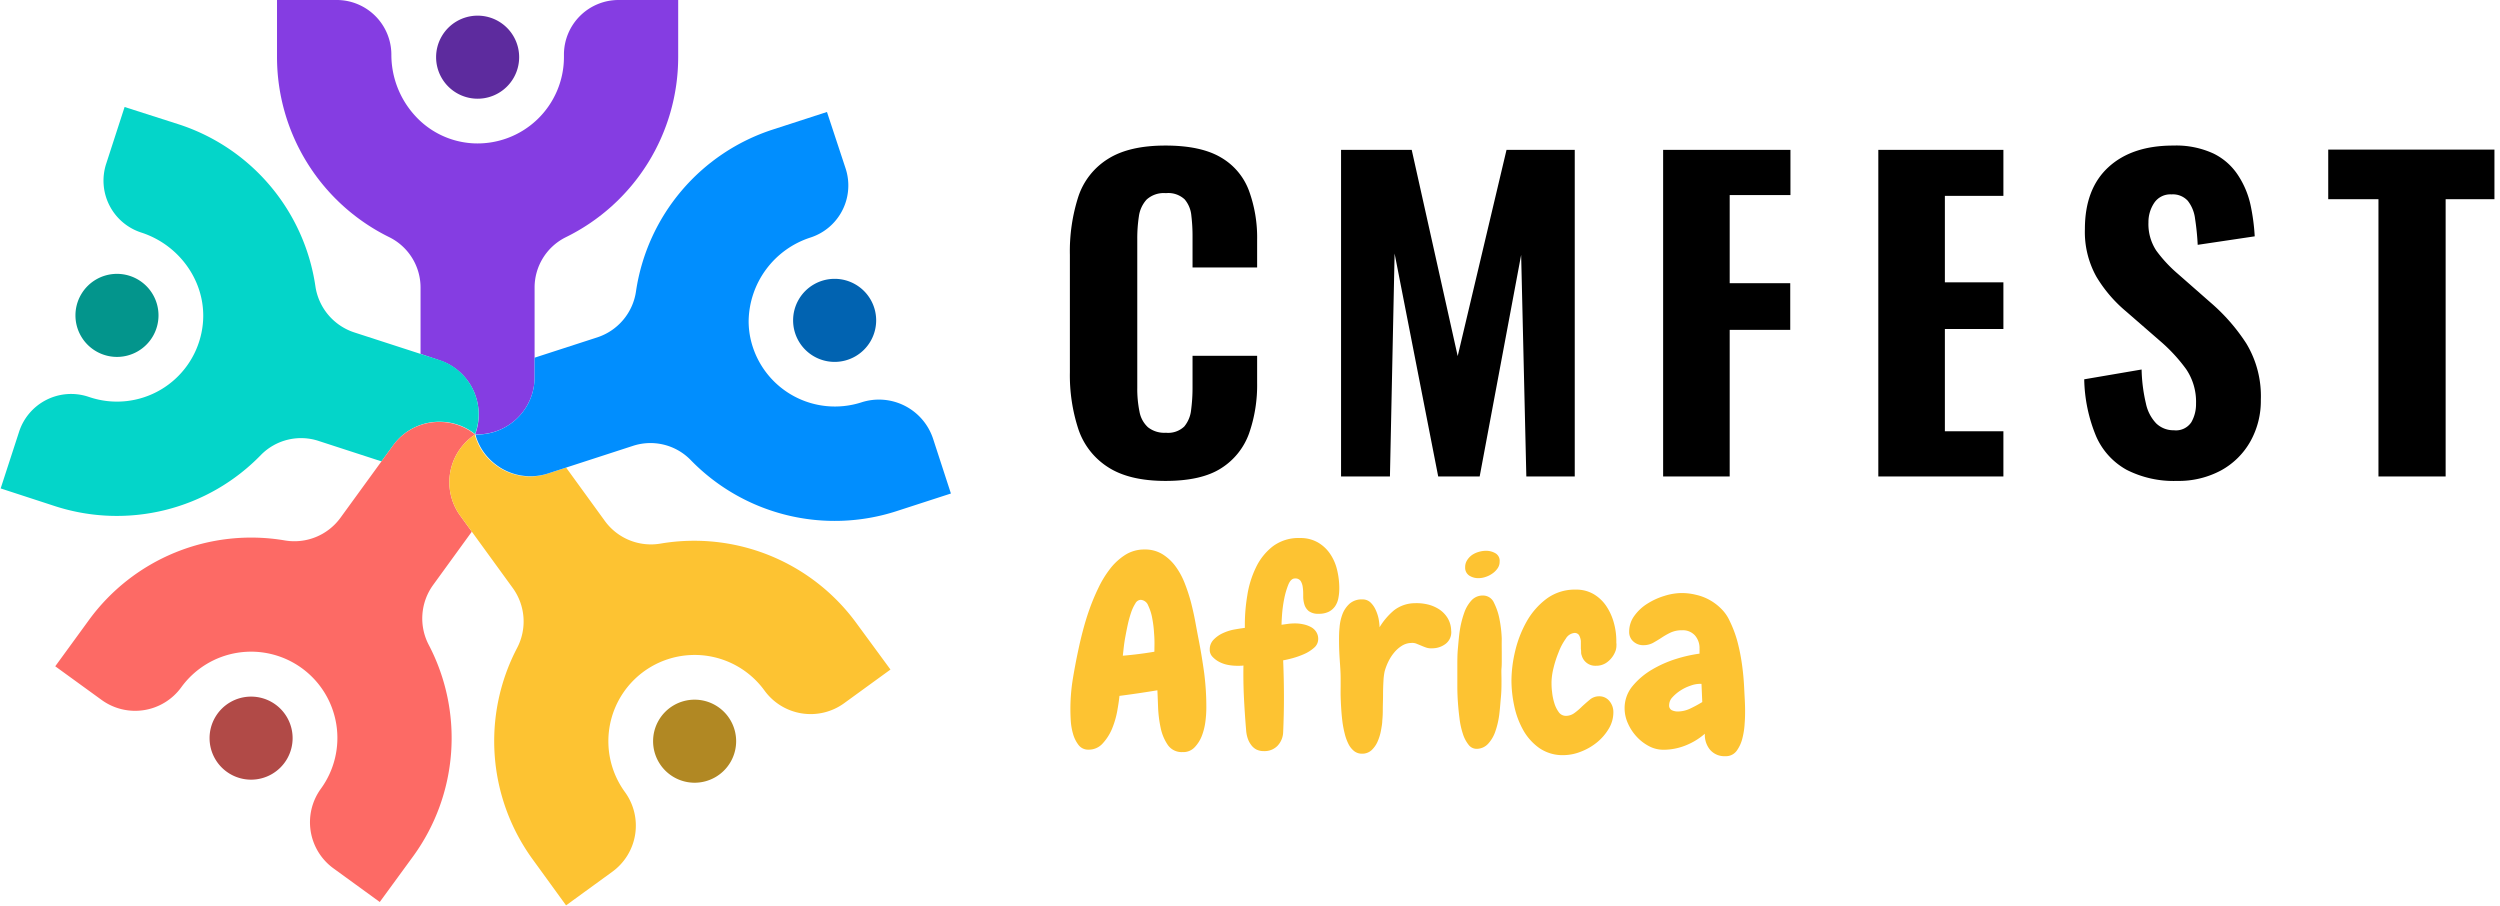<svg width="389" height="141" fill="none" xmlns="http://www.w3.org/2000/svg"><g clip-path="url(#prefix__clip0_39_520)"><path d="M74.319 15.358a6.461 6.461 0 100-12.922 6.461 6.461 0 000 12.922z" fill="#5D2B9E"/><path d="M105.526 0v8.873a31.23 31.23 0 01-17.503 28.046 8.736 8.736 0 00-4.84 7.872v13.914a8.873 8.873 0 01-4.033 7.437 8.873 8.873 0 01-4.84 1.444h-.387c.054-.108.097-.222.13-.338a8.752 8.752 0 00.128-5.042 8.873 8.873 0 00-5.831-6.154l-2.912-.984V44.79a8.744 8.744 0 00-4.84-7.872A31.24 31.24 0 0143.103 8.873V0h9.292a8.51 8.51 0 018.502 8.502 14.067 14.067 0 003.661 9.477 13.148 13.148 0 009.083 4.324 13.446 13.446 0 0014.108-13.43v-.395A8.502 8.502 0 0196.25 0h9.276z" fill="#853DE2"/><path d="M18.202 55.535a6.461 6.461 0 100-12.922 6.461 6.461 0 000 12.922z" fill="#03958C"/><path d="M74.036 67.207c-.032.117-.075.23-.129.339-.088-.08-.193-.153-.29-.226a8.775 8.775 0 00-4.791-1.686 8.872 8.872 0 00-7.64 3.646l-1.83 2.509-9.752-3.17a8.752 8.752 0 00-8.986 2.153 31.224 31.224 0 01-32.055 7.986L.102 75.999l2.871-8.824a8.51 8.51 0 0110.712-5.461l.371.121a13.423 13.423 0 0017.302-10.107c1.396-6.751-2.815-13.414-9.373-15.543a8.486 8.486 0 01-5.46-10.712l2.863-8.825 8.461 2.71a31.256 31.256 0 0121.223 25.15 8.914 8.914 0 006.017 7.204l10.349 3.355 2.912.944a8.873 8.873 0 015.831 6.155 8.752 8.752 0 01-.145 5.041z" fill="#04D5C9"/><path d="M39.07 121.315a6.461 6.461 0 100-12.922 6.461 6.461 0 000 12.922z" fill="#B14A47"/><path d="M73.891 67.594a.09.09 0 010 .049 2.52 2.52 0 00-.306.202 8.874 8.874 0 00-1.969 12.405l1.8 2.477-6.042 8.324a8.873 8.873 0 00-.63 9.349 31.273 31.273 0 01-2.42 32.788l-5.234 7.163-7.195-5.227a8.863 8.863 0 01-3.553-5.796 8.874 8.874 0 011.593-6.609 13.428 13.428 0 00-12.96-21.154 13.429 13.429 0 00-8.763 5.368 8.873 8.873 0 01-12.413 1.968l-7.203-5.227 5.218-7.162a31.24 31.24 0 0130.45-12.43 8.873 8.873 0 008.695-3.493l6.397-8.8 1.799-2.476a8.873 8.873 0 017.638-3.646 8.776 8.776 0 014.791 1.686c.097.072.202.145.29.225l.017.016z" fill="#FD6A65"/><path d="M108.083 121.791a6.46 6.46 0 100-12.922 6.46 6.46 0 000 12.922z" fill="#B18823"/><path d="M138.557 104.182l-7.195 5.227a8.855 8.855 0 01-6.615 1.593 8.877 8.877 0 01-5.798-3.561 13.43 13.43 0 00-22.31.879 13.427 13.427 0 00.588 14.907 8.872 8.872 0 01-1.945 12.413l-7.203 5.235-5.226-7.203a31.26 31.26 0 01-2.42-32.797 8.87 8.87 0 00-.63-9.356l-6.388-8.793-1.799-2.476a8.874 8.874 0 011.969-12.406c.097-.074.2-.141.306-.201 0 .113.065.234.097.355a8.703 8.703 0 002.871 4.154 8.873 8.873 0 008.333 1.549l2.896-.944 6.041 8.324a8.873 8.873 0 008.703 3.493 31.257 31.257 0 0130.45 12.422l5.275 7.186z" fill="#FDC332"/><path d="M129.87 56.31a6.461 6.461 0 100-12.923 6.461 6.461 0 000 12.923z" fill="#0163B1"/><path d="M147.962 76.79l-8.453 2.742a31.239 31.239 0 01-32.063-7.977 8.741 8.741 0 00-8.937-2.186l-10.333 3.356-2.896.943a8.873 8.873 0 01-8.332-1.548 8.704 8.704 0 01-2.871-4.154c0-.121-.073-.242-.097-.355h.33a8.873 8.873 0 004.84-1.468 8.873 8.873 0 004.033-7.445v-3.041l9.776-3.17a8.874 8.874 0 006.01-7.203 31.275 31.275 0 0121.254-25.118l8.453-2.743 2.904 8.8a8.514 8.514 0 01-2.566 9.114 8.516 8.516 0 01-2.903 1.622 13.868 13.868 0 00-9.623 13.003c0 1.142.152 2.278.452 3.38A13.446 13.446 0 00134 62.618a8.873 8.873 0 0111.204 5.702l2.758 8.47z" fill="#018EFE"/><path d="M181.356 74.83c-3.764 0-6.746-.713-8.945-2.138a11.23 11.23 0 01-4.622-5.928 26.937 26.937 0 01-1.315-8.825V39.661a27.767 27.767 0 011.315-9.066 10.945 10.945 0 014.622-5.872c2.194-1.387 5.176-2.078 8.945-2.073 3.636 0 6.494.608 8.575 1.823a9.979 9.979 0 014.388 5.146 21.203 21.203 0 011.29 7.72v4.274h-10.05v-4.775a26.744 26.744 0 00-.186-3.299 4.535 4.535 0 00-1.032-2.508 3.724 3.724 0 00-2.92-.976 3.97 3.97 0 00-3.017 1.008 4.84 4.84 0 00-1.194 2.605 22.91 22.91 0 00-.25 3.55v23.109a17.67 17.67 0 00.347 3.734 4.335 4.335 0 001.315 2.42c.796.62 1.793.924 2.799.855a3.63 3.63 0 002.855-.976 4.834 4.834 0 001.065-2.605c.149-1.145.221-2.298.218-3.452v-4.937h10.05v4.203a22.766 22.766 0 01-1.258 7.88 10.638 10.638 0 01-4.332 5.405c-2.048 1.317-4.936 1.976-8.663 1.976zM208.668 74.136V23.319h10.995l7.154 32.087 7.598-32.087h10.616v50.817h-7.534l-.807-34.475-6.453 34.475h-6.453l-6.783-34.684-.726 34.684h-7.607zM258.783 74.136V23.319h19.811v7.034h-9.454v13.712h9.422v7.26h-9.422v22.811h-10.357zM292.266 74.136V23.319h19.463v7.155h-9.106v13.462h9.106v7.26h-9.106v15.906h9.106v7.034h-19.463zM338.751 74.83c-2.72.096-5.42-.498-7.848-1.727a10.956 10.956 0 01-4.743-5.21 24.195 24.195 0 01-1.855-8.873l8.929-1.525c.036 1.767.257 3.524.661 5.244.231 1.18.79 2.27 1.614 3.145a3.854 3.854 0 002.742 1.065 2.872 2.872 0 002.726-1.258c.496-.88.747-1.878.726-2.888a9.043 9.043 0 00-1.54-5.364 25.58 25.58 0 00-4.033-4.364l-5.316-4.622a21.324 21.324 0 01-4.614-5.396 14.27 14.27 0 01-1.79-7.413c0-4.183 1.223-7.396 3.67-9.639 2.446-2.242 5.807-3.36 10.082-3.355 2.161-.08 4.311.348 6.276 1.25a9.554 9.554 0 013.799 3.364 13.724 13.724 0 011.936 4.581c.349 1.623.57 3.271.661 4.929l-8.872 1.322a39.331 39.331 0 00-.412-4.081 5.58 5.58 0 00-1.129-2.767 3.14 3.14 0 00-2.541-1 3.007 3.007 0 00-2.702 1.347 5.336 5.336 0 00-.879 2.985 7.497 7.497 0 001.226 4.428 21.427 21.427 0 003.355 3.605l5.155 4.526a29.532 29.532 0 015.493 6.307 15.84 15.84 0 012.258 8.76 12.912 12.912 0 01-1.613 6.453 11.644 11.644 0 01-4.558 4.525 13.918 13.918 0 01-6.864 1.646zM370.088 74.136V30.998h-7.816V23.28h25.997V31h-7.727v43.137h-10.454z" fill="#000"/><path d="M187.704 110.28a16.549 16.549 0 01-.145 2.001 9.383 9.383 0 01-.556 2.226 5.374 5.374 0 01-1.13 1.783 2.418 2.418 0 01-1.871.734 2.616 2.616 0 01-2.307-1.13 7.378 7.378 0 01-1.105-2.678 18.922 18.922 0 01-.395-3.226c-.041-1.081-.073-1.944-.105-2.581-1.992.331-3.969.621-5.904.871-.057.645-.178 1.436-.355 2.42a13.784 13.784 0 01-.807 2.718 7.83 7.83 0 01-1.46 2.275 2.867 2.867 0 01-2.186.952 1.863 1.863 0 01-1.557-.726 5.106 5.106 0 01-.855-1.727 9.38 9.38 0 01-.355-2.065 29.2 29.2 0 01.315-6.444c.253-1.538.543-3.071.871-4.598.17-.807.387-1.75.67-2.831.282-1.081.613-2.202 1.016-3.348a32.843 32.843 0 011.42-3.412 16.23 16.23 0 011.847-3.016 9.273 9.273 0 012.387-2.17 5.52 5.52 0 012.961-.807 5.146 5.146 0 012.742.71 7.261 7.261 0 012.041 1.871 11.32 11.32 0 011.452 2.646 27.1 27.1 0 01.984 2.993c.258 1.016.484 2.008.661 2.976.178.968.339 1.831.484 2.581.355 1.802.659 3.625.912 5.469.233 1.835.344 3.684.33 5.533zm-8.066-10.115c0-.33 0-.879-.064-1.613a17.006 17.006 0 00-.275-2.283 7.735 7.735 0 00-.637-2.04 1.338 1.338 0 00-1.194-.896 1.015 1.015 0 00-.806.565A6.458 6.458 0 00176 95.31a18.027 18.027 0 00-.524 1.895 67.313 67.313 0 00-.395 1.993 25.998 25.998 0 00-.25 1.734l-.121 1.097a58.826 58.826 0 004.912-.621l.016-1.243zM208.394 91.55a7.8 7.8 0 01-.145 1.525 3.353 3.353 0 01-.516 1.267c-.256.364-.6.659-1 .855a3.408 3.408 0 01-1.541.306 2.422 2.422 0 01-1.541-.411 2.107 2.107 0 01-.685-1.025 4.223 4.223 0 01-.186-1.306c0-.468 0-.912-.064-1.315a2.431 2.431 0 00-.315-1.016.975.975 0 00-.911-.42c-.42 0-.759.323-1.025.96a12.411 12.411 0 00-.645 2.21c-.159.8-.269 1.608-.331 2.42-.056.807-.081 1.331-.081 1.613l1.041-.145c.359-.043.72-.065 1.081-.064.407 0 .812.043 1.21.129.404.076.795.21 1.161.395.352.168.653.427.871.75.236.35.355.765.339 1.186a1.774 1.774 0 01-.645 1.331c-.46.403-.98.732-1.541.976-.588.26-1.194.476-1.815.645-.605.161-1.089.274-1.451.331.08 1.911.121 3.847.121 5.783a116.8 116.8 0 01-.121 5.412 3.231 3.231 0 01-.896 2.122 2.8 2.8 0 01-2.105.807c-.417.012-.83-.08-1.202-.267a2.425 2.425 0 01-.807-.734 3.534 3.534 0 01-.524-1.04c-.124-.39-.2-.794-.226-1.202a146.82 146.82 0 01-.338-5.017 75.346 75.346 0 01-.081-5.058 3.45 3.45 0 01-.565.041h-.556a7.552 7.552 0 01-1.21-.121 4.985 4.985 0 01-1.347-.436 3.974 3.974 0 01-1.105-.807 1.552 1.552 0 01-.46-1.161 2.134 2.134 0 01.605-1.54 4.7 4.7 0 011.452-1.017 7.345 7.345 0 011.79-.565c.63-.113 1.178-.193 1.614-.25v-.661a27.49 27.49 0 01.379-4.372 15.198 15.198 0 011.331-4.332 9.137 9.137 0 012.621-3.307 6.656 6.656 0 014.243-1.306 5.406 5.406 0 012.791.685 5.812 5.812 0 011.912 1.79 7.535 7.535 0 011.08 2.493c.226.938.339 1.9.339 2.864zM222.937 100.875a2.545 2.545 0 01-1-.105 10.16 10.16 0 01-.806-.314l-.751-.307a1.771 1.771 0 00-.806-.105 2.858 2.858 0 00-1.476.46 4.922 4.922 0 00-1.17 1.041c-.353.424-.654.89-.895 1.387-.24.489-.435 1-.581 1.525a9.195 9.195 0 00-.186 1.516c-.04.678-.064 1.412-.064 2.186s-.04 1.565-.04 2.291c.004.568-.022 1.136-.081 1.702 0 .443-.105.968-.21 1.565a7.765 7.765 0 01-.524 1.685c-.22.502-.538.955-.936 1.331a2.137 2.137 0 01-1.5.541 1.927 1.927 0 01-1.226-.42 3.278 3.278 0 01-.871-1.105 7.471 7.471 0 01-.581-1.613 16.066 16.066 0 01-.355-1.871 33.584 33.584 0 01-.185-2.001 54.572 54.572 0 01-.089-1.895c-.016-.597 0-1.146 0-1.613v-1.202c0-.976-.081-1.952-.145-2.936a44.5 44.5 0 01-.105-2.936c0-.605 0-1.291.08-2.033.05-.72.205-1.43.46-2.105a4.275 4.275 0 011.105-1.614 2.865 2.865 0 012.017-.661c.446-.007.877.154 1.21.452.339.32.612.704.806 1.129.214.45.374.924.476 1.412.086.441.137.889.153 1.338.599-.997 1.36-1.889 2.251-2.637a5.347 5.347 0 013.226-1.105 7.408 7.408 0 011.977.185 5.69 5.69 0 011.79.75c.54.347.995.81 1.331 1.355.356.59.551 1.264.565 1.953a2.281 2.281 0 01-.807 2.04 3.401 3.401 0 01-2.057.734zM233.673 101.545v1.226c0 .427 0 .807-.04 1.226-.04.419 0 1.105 0 1.895 0 .791 0 1.614-.089 2.557-.088.944-.145 1.848-.266 2.791a12.904 12.904 0 01-.605 2.573 5.324 5.324 0 01-1.105 1.896 2.424 2.424 0 01-1.726.807 1.558 1.558 0 01-1.331-.63 5.31 5.31 0 01-.895-1.726 12.248 12.248 0 01-.516-2.371 42.603 42.603 0 01-.251-2.541 34.627 34.627 0 01-.088-2.267v-3.428c0-.806 0-1.702.088-2.645.089-.944.154-1.904.307-2.872.139-.906.363-1.797.669-2.662a5.51 5.51 0 011.146-1.96 2.347 2.347 0 011.791-.75 1.847 1.847 0 011.702 1.13c.414.827.707 1.71.871 2.62.191.982.304 1.978.338 2.977-.016.952 0 1.678 0 2.154zm-.33-14.156c.007.371-.103.735-.315 1.04-.217.316-.49.59-.806.807-.33.235-.695.418-1.081.54a3.42 3.42 0 01-1.081.186 2.597 2.597 0 01-1.46-.412 1.46 1.46 0 01-.621-1.29 1.966 1.966 0 01.314-1.105c.201-.317.461-.59.767-.807.319-.213.67-.373 1.04-.476.367-.11.747-.166 1.129-.17a2.911 2.911 0 011.452.38 1.343 1.343 0 01.662 1.307zM251.516 100.456c.002.149-.012.297-.041.443-.023.15-.063.296-.121.436a3.77 3.77 0 01-1.169 1.613 2.823 2.823 0 01-1.872.645 2.184 2.184 0 01-2.202-1.613 1.249 1.249 0 01-.088-.476 3.43 3.43 0 00-.041-.564v-1.202a2.427 2.427 0 00-.29-.92.811.811 0 00-.71-.33 1.752 1.752 0 00-1.347.895 9.069 9.069 0 00-1.121 2.121 16.838 16.838 0 00-.807 2.517 10.014 10.014 0 00-.29 2.081c0 .411 0 .92.081 1.517.054.585.168 1.163.338 1.726.145.514.377 1 .686 1.435a1.332 1.332 0 001.137.605 2.2 2.2 0 001.315-.435 9.572 9.572 0 001.186-1.017c.365-.338.761-.685 1.186-1.04a2.222 2.222 0 011.476-.549 2.003 2.003 0 011.613.751c.396.481.61 1.086.605 1.71a4.955 4.955 0 01-.75 2.637 8.011 8.011 0 01-1.872 2.13 9.185 9.185 0 01-2.5 1.411 7.405 7.405 0 01-2.622.517 6.355 6.355 0 01-3.807-1.122 8.548 8.548 0 01-2.517-2.847 13.152 13.152 0 01-1.371-3.767 19.087 19.087 0 01-.419-3.872 20.24 20.24 0 01.581-4.597c.377-1.61.98-3.157 1.79-4.598a11.428 11.428 0 013.106-3.541 7.363 7.363 0 014.509-1.412 5.347 5.347 0 012.815.71 6.11 6.11 0 011.952 1.847 8.856 8.856 0 011.169 2.565c.256.906.389 1.842.396 2.783v.371c.023.144.028.29.016.436zM271.536 110.571c0 .5 0 1.153-.065 1.96-.04.792-.159 1.578-.354 2.347a5.584 5.584 0 01-.912 1.976 2.06 2.06 0 01-1.75.807 2.924 2.924 0 01-2.372-1 3.59 3.59 0 01-.806-2.493 10.346 10.346 0 01-3.017 1.831 9.255 9.255 0 01-3.436.662 4.753 4.753 0 01-2.283-.581 7.068 7.068 0 01-1.92-1.5 7.464 7.464 0 01-1.331-2.057 5.648 5.648 0 01-.5-2.267 5.349 5.349 0 011.226-3.492 11.459 11.459 0 013.025-2.566 17.96 17.96 0 013.807-1.685 22.253 22.253 0 013.598-.807v-.371a2.663 2.663 0 000-.379 3.003 3.003 0 00-.71-2.081 2.536 2.536 0 00-1.992-.807 4.197 4.197 0 00-1.791.355c-.492.235-.966.504-1.42.807-.443.29-.887.556-1.331.806-.46.239-.973.361-1.492.355a2.249 2.249 0 01-1.565-.58 1.932 1.932 0 01-.645-1.5 4.152 4.152 0 01.807-2.493 7.184 7.184 0 012.04-1.896c.829-.522 1.724-.93 2.662-1.21a9.132 9.132 0 012.638-.435c.758 0 1.514.091 2.25.274a7.903 7.903 0 012.122.807c.664.37 1.272.83 1.807 1.37a6.28 6.28 0 011.314 1.896 17.867 17.867 0 011.21 3.227 29.88 29.88 0 01.702 3.533c.169 1.21.282 2.42.339 3.622.056 1.201.145 2.427.145 3.565zm-6.663-1.331l-.121-2.831h-.169a.543.543 0 00-.161 0c-.464.018-.921.11-1.355.274a6.849 6.849 0 00-1.557.742 6.26 6.26 0 00-1.275 1.065 1.8 1.8 0 00-.516 1.21.809.809 0 00.411.806c.301.14.629.209.96.202a4.607 4.607 0 001.952-.476c.627-.299 1.239-.63 1.831-.992z" fill="#FDC332"/></g><defs><clipPath id="prefix__clip0_39_520"><path fill="#fff" d="M0 0h388.135v140.875H0z"/></clipPath></defs></svg>